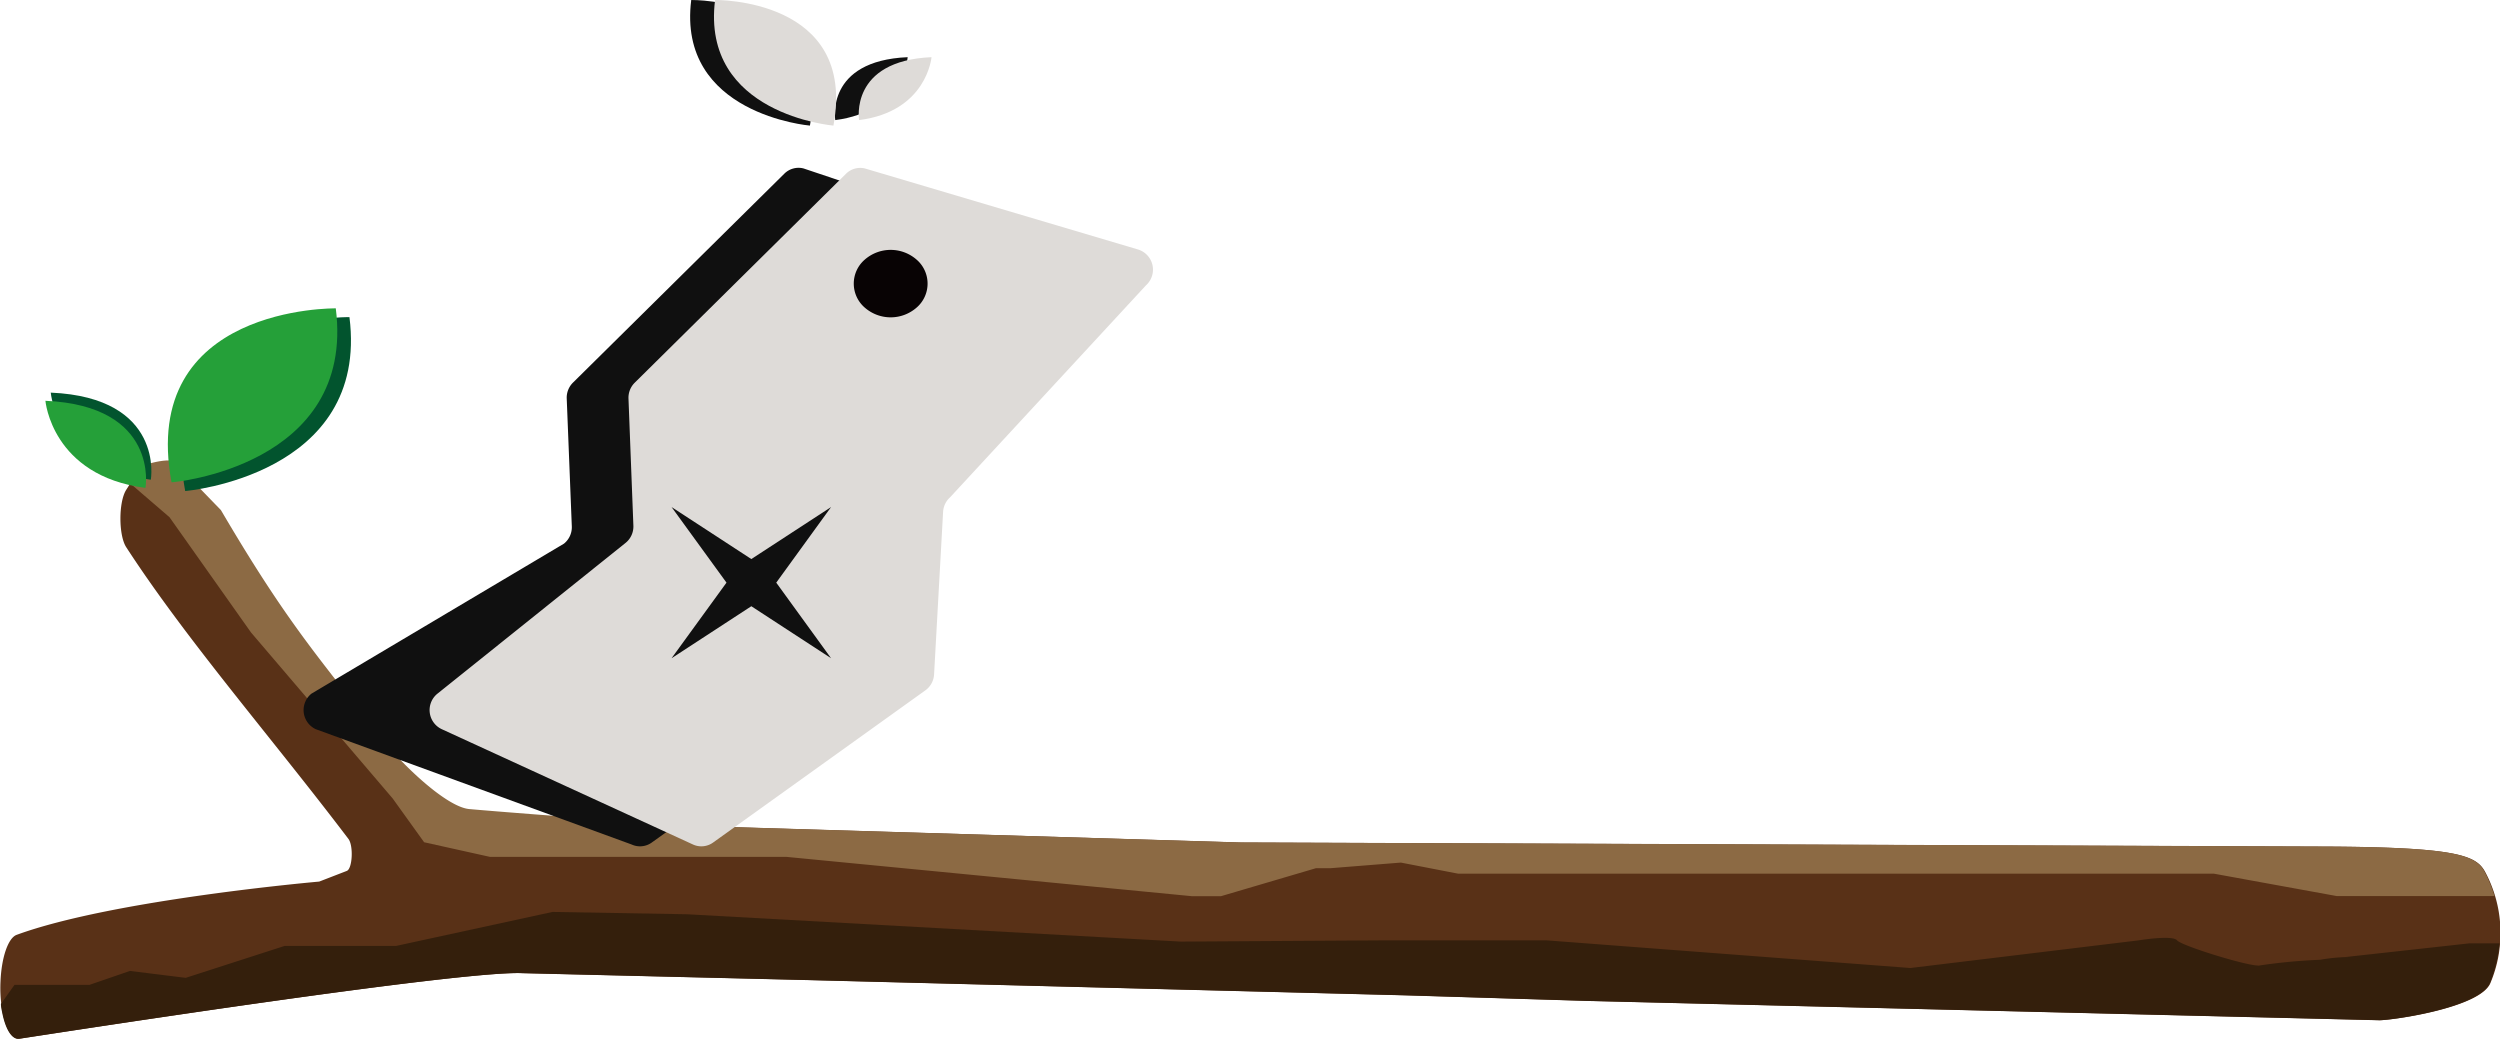 <svg xmlns="http://www.w3.org/2000/svg" viewBox="0 0 299.97 124.63"><defs><style>.cls-1{fill:#593117;}.cls-2{fill:#341f0c;}.cls-3{fill:#8c6a44;}.cls-4{fill:#02542e;}.cls-5{fill:#25a039;}.cls-6{fill:#101010;}.cls-7{fill:#dedbd8;}.cls-8{fill:#080304;}</style></defs><title>左邊兩個字</title><g id="圖層_2" data-name="圖層 2"><g id="圖層_1-2" data-name="圖層 1"><path class="cls-1" d="M30.3,73.33,17.9,56.13c-.37-.51-.79-.47-1.14.09l-1.62,2.56c-.92,1.46-.92,5.44,0,6.87,7.26,11.18,17.51,22.93,26.66,35,.63.82.49,3.59-.19,3.85l-3.31,1.28S13.54,107.94,2,112.17c-1,.36-1.82,2.64-1.94,5.62a16,16,0,0,0,.28,3.84c.42,2,1.19,3.11,2,3,6.92-1.06,52.91-8.18,60.34-7.87l34.3.83,71.66,1.83,21.83.67,95.07,2.32c1.56,0,12.1-1.48,13.29-4.48a15.5,15.5,0,0,0-.63-13.29c-1.06-2-3.31-3-19.58-3.06l-129.79-.49-66.11-2S64,100.3,56.14,99.64c-2.8-.23-5.55-2.08-8.12-5.42C40.67,84.68,38.23,86.86,30.3,73.33Z"/><path class="cls-2" d="M298.77,117.92a16.7,16.7,0,0,0,1.14-4.73H296.3l-14.85,1.64h.64a21,21,0,0,0-3.68.33,67.74,67.74,0,0,0-7.19.67c-.84.33-9.46-2.33-10-3s-4.6,0-4.6,0l-27.4,3.32-43.66-3.32H165.88l-24.19.15-59.25-3.28-16.14-.28L47.52,113.5H34.15l-11.87,3.83-6.69-.83-4.85,1.67h-9L.11,120.46c0,.39.1.78.18,1.18.42,2,1.19,3.11,2,3,6.92-1.06,52.91-8.18,60.34-7.87l34.3.83,71.66,1.83,21.83.67,95.07,2.32C287,122.41,297.57,120.92,298.77,117.92Z"/><path class="cls-3" d="M298.14,104.63c-1.06-2-3.31-3-19.58-3.06l-129.79-.49-66.11-2s-18.47-1.31-26.33-2c-2.8-.23-8.31-5.54-10.88-8.87-7.35-9.54-11-13.47-18.94-27l-5.61-5.79c-.37-.51-3.78.21-4.14.78L15.62,58l4.72,4.06,9.78,13.83,17,19.92,3.77,5.25,7.88,1.75H94.32L143,107.53h3.51l11.4-3.36h1.78l8.4-.67,6.87,1.33h90.68l14.76,2.69h18.91A16.64,16.64,0,0,0,298.14,104.63Z"/><path class="cls-4" d="M41.93,38.05s-23.64-.37-19.71,20.87C22.22,58.92,44.33,57.06,41.93,38.05Z"/><path class="cls-4" d="M6.09,47.11s.76,9,12,10.45C18.12,57.56,19.77,47.7,6.09,47.11Z"/><path class="cls-5" d="M40.29,37s-23.64-.37-19.71,20.87C20.58,57.91,42.69,56,40.29,37Z"/><path class="cls-5" d="M5.45,48.09s.76,9,12,10.45C17.48,58.54,19.13,48.69,5.45,48.09Z"/><path class="cls-6" d="M96.41,20.21l28.92,9.71a2.53,2.53,0,0,1,1,4.32L106.68,59.67a2.53,2.53,0,0,0-.84,1.75l-1.08,19.47a2.52,2.52,0,0,1-1,1.91L78.21,101.09a2.41,2.41,0,0,1-2.42.24L37.88,87.49a2.53,2.53,0,0,1-.51-4.26l30.3-18a2.53,2.53,0,0,0,.94-2.07L68,47.81a2.54,2.54,0,0,1,.75-1.9L94.11,20.84A2.42,2.42,0,0,1,96.41,20.21Z"/><path class="cls-7" d="M103.77,20.21l32.73,9.71a2.53,2.53,0,0,1,1,4.32L114,59.67a2.53,2.53,0,0,0-.84,1.75l-1.08,19.47a2.52,2.52,0,0,1-1,1.91L85.57,101.09a2.41,2.41,0,0,1-2.42.24L53,87.49a2.53,2.53,0,0,1-.51-4.26L75,65.19A2.53,2.53,0,0,0,76,63.12l-.59-15.3a2.54,2.54,0,0,1,.75-1.9l25.35-25.07A2.42,2.42,0,0,1,103.77,20.21Z"/><path class="cls-6" d="M82.94,0S100-.27,97.18,15.07C97.18,15.07,81.21,13.73,82.94,0Z"/><path class="cls-6" d="M108.91,6.86s-.55,6.51-8.69,7.55C100.22,14.4,99,7.29,108.91,6.86Z"/><path class="cls-7" d="M85.8,0S102.87-.27,100,15.07C100,15.07,84.08,13.73,85.8,0Z"/><path class="cls-7" d="M111.77,6.86s-.55,6.51-8.69,7.55C103.08,14.4,101.89,7.29,111.77,6.86Z"/><path class="cls-8" d="M110,31.17a4.72,4.72,0,0,0-6.26,0,3.8,3.8,0,0,0,0,5.72,4.72,4.72,0,0,0,6.26,0A3.8,3.8,0,0,0,110,31.17Z"/><polygon class="cls-6" points="99.72 60.84 93.14 69.91 99.72 78.98 90.15 72.74 80.58 78.98 87.17 69.91 80.58 60.84 90.15 67.08 99.72 60.84"/></g></g></svg>